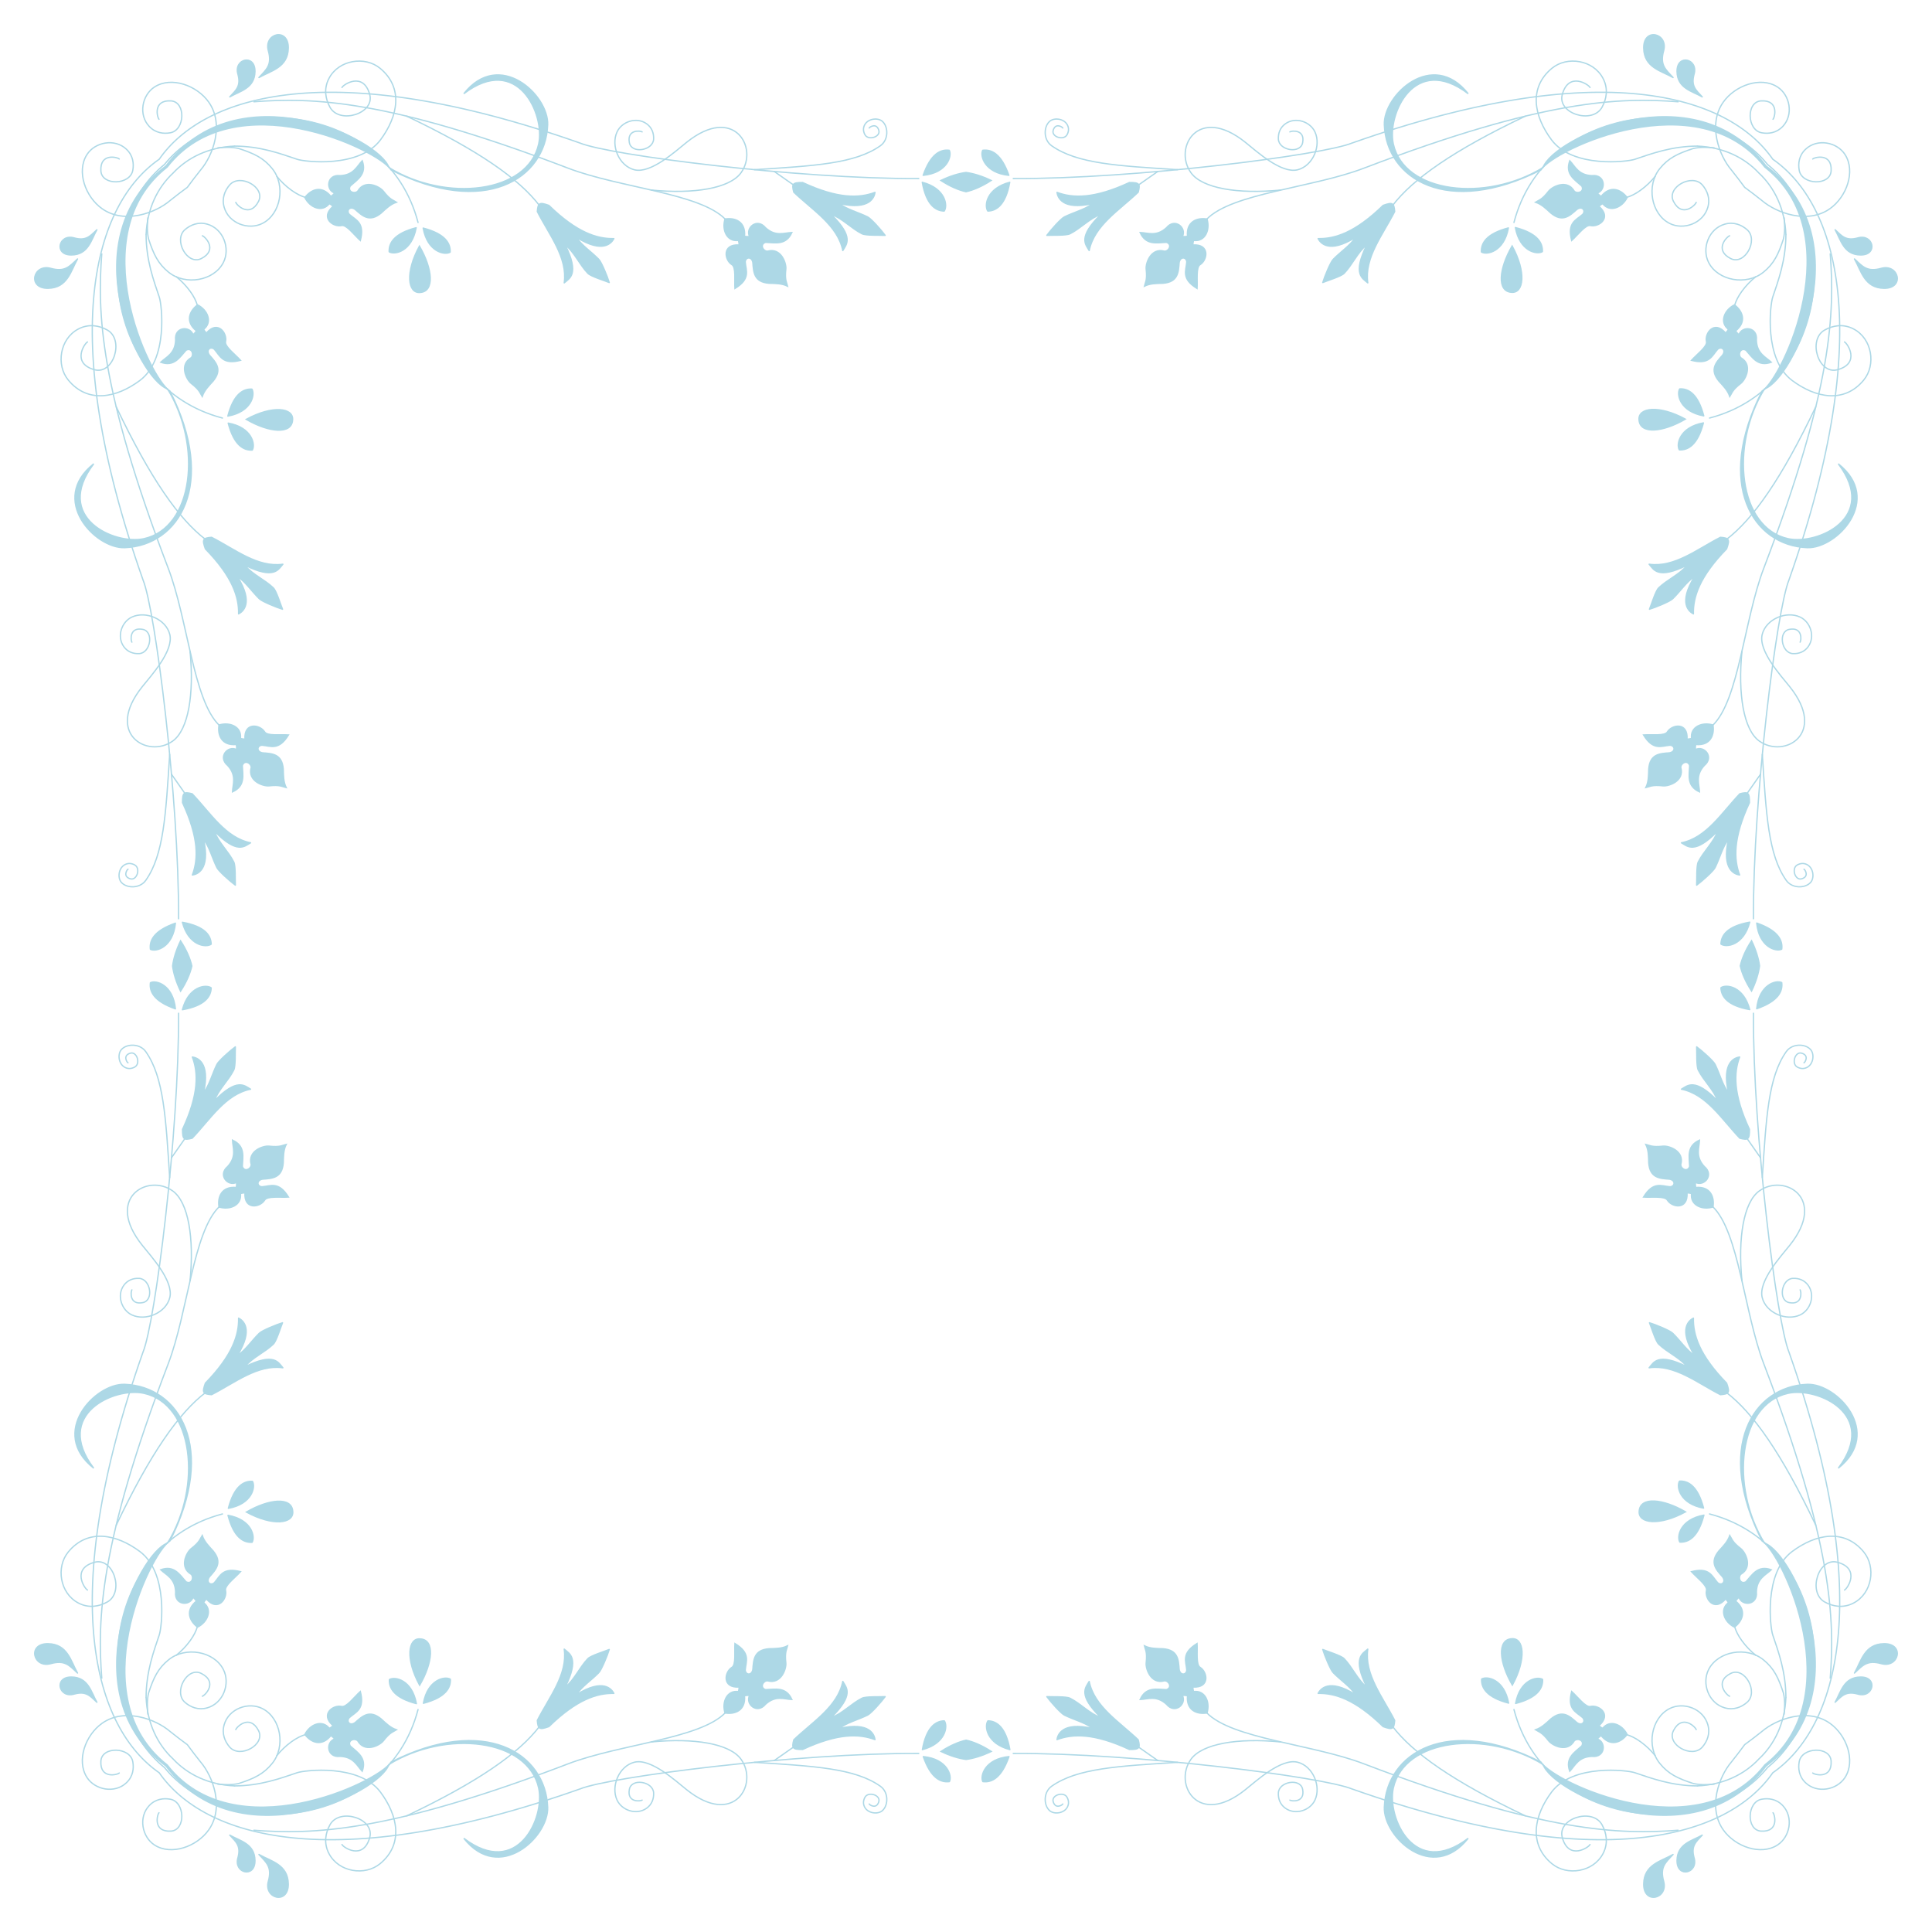 <?xml version="1.0" encoding="utf-8"?>

<!DOCTYPE svg PUBLIC "-//W3C//DTD SVG 1.1//EN" "http://www.w3.org/Graphics/SVG/1.1/DTD/svg11.dtd">
<svg version="1.1" id="Layer_1" xmlns="http://www.w3.org/2000/svg" xmlns:xlink="http://www.w3.org/1999/xlink" x="0px" y="0px"
	 viewBox="0 0 1659.583 1659.583" enable-background="new 0 0 1659.583 1659.583" xml:space="preserve">
<g fill="lightblue">
	<path id="path3272" stroke="lightblue" stroke-width="1.113" stroke-linecap="round" stroke-linejoin="round" d="M1462.227,83.222
		c-8.828-4.984-21.473-7.353-21.664-21.8c-0.205-15.534,18.336-11.001,14.715,2.044C1452.37,73.942,1456.655,77.245,1462.227,83.222
		L1462.227,83.222z"/>
	<path id="path3272_6_" stroke="lightblue" stroke-width="1.113" stroke-linecap="round" stroke-linejoin="round" d="M83.222,197.356
		c-4.984,8.828-7.353,21.473-21.8,21.664c-15.534,0.205-11.001-18.336,2.044-14.715C73.942,207.213,77.245,202.928,83.222,197.356
		L83.222,197.356z"/>
	<path id="path3272_4_" stroke="lightblue" stroke-width="1.113" stroke-linecap="round" stroke-linejoin="round" d="
		M197.356,1576.361c8.828,4.984,21.473,7.353,21.664,21.8c0.205,15.534-18.336,11.001-14.715-2.044
		C207.213,1585.641,202.928,1582.338,197.356,1576.361L197.356,1576.361z"/>
	<path id="path3272_2_" stroke="lightblue" stroke-width="1.113" stroke-linecap="round" stroke-linejoin="round" d="
		M1576.361,1462.227c4.984-8.828,7.353-21.473,21.8-21.664c15.534-0.205,11.001,18.336-2.044,14.715
		C1585.641,1452.37,1582.338,1456.655,1576.361,1462.227L1576.361,1462.227z"/>
	<path id="path3272_1_" stroke="lightblue" stroke-width="1.113" stroke-linecap="round" stroke-linejoin="round" d="
		M1576.361,197.356c4.984,8.828,7.353,21.473,21.8,21.664c15.534,0.205,11.001-18.336-2.044-14.715
		C1585.641,207.213,1582.338,202.928,1576.361,197.356L1576.361,197.356z"/>
	<path id="path3272_7_" stroke="lightblue" stroke-width="1.113" stroke-linecap="round" stroke-linejoin="round" d="M197.356,83.222
		c8.828-4.984,21.473-7.353,21.664-21.8c0.205-15.534-18.336-11.001-14.715,2.044C207.213,73.942,202.928,77.245,197.356,83.222
		L197.356,83.222z"/>
	<path id="path3272_5_" stroke="lightblue" stroke-width="1.113" stroke-linecap="round" stroke-linejoin="round" d="M83.222,1462.227
		c-4.984-8.828-7.353-21.473-21.8-21.664c-15.534-0.205-11.001,18.336,2.044,14.715C73.942,1452.37,77.245,1456.655,83.222,1462.227
		L83.222,1462.227z"/>
	<path id="path3272_3_" stroke="lightblue" stroke-width="1.113" stroke-linecap="round" stroke-linejoin="round" d="
		M1462.227,1576.361c-8.828,4.984-21.473,7.353-21.664,21.8c-0.205,15.534,18.336,11.001,14.715-2.044
		C1452.37,1585.641,1456.655,1582.338,1462.227,1576.361L1462.227,1576.361z"/>
	<path id="path4042" stroke="lightblue" stroke-width="1.113" stroke-linecap="round" stroke-linejoin="round" d="M1437.154,66.595
		c-10.274-5.798-24.992-8.554-25.214-25.361c-0.239-18.072,21.341-12.798,17.127,2.378
		C1425.681,55.798,1430.669,59.641,1437.154,66.595L1437.154,66.595z"/>
	<path id="path4042_6_" stroke="lightblue" stroke-width="1.113" stroke-linecap="round" stroke-linejoin="round" d="M66.595,222.429
		c-5.798,10.274-8.554,24.992-25.361,25.214c-18.072,0.239-12.798-21.341,2.378-17.127
		C55.798,233.902,59.641,228.914,66.595,222.429L66.595,222.429z"/>
	<path id="path4042_4_" stroke="lightblue" stroke-width="1.113" stroke-linecap="round" stroke-linejoin="round" d="
		M222.429,1592.988c10.274,5.798,24.992,8.554,25.214,25.361c0.239,18.072-21.341,12.798-17.127-2.378
		C233.902,1603.785,228.914,1599.942,222.429,1592.988L222.429,1592.988z"/>
	<path id="path4042_2_" stroke="lightblue" stroke-width="1.113" stroke-linecap="round" stroke-linejoin="round" d="
		M1592.988,1437.154c5.798-10.274,8.554-24.992,25.361-25.214c18.072-0.239,12.798,21.341-2.378,17.127
		C1603.785,1425.681,1599.942,1430.669,1592.988,1437.154L1592.988,1437.154z"/>
	<path id="path4042_1_" stroke="lightblue" stroke-width="1.113" stroke-linecap="round" stroke-linejoin="round" d="
		M1592.988,222.429c5.798,10.274,8.554,24.992,25.361,25.214c18.072,0.239,12.798-21.341-2.378-17.127
		C1603.785,233.902,1599.942,228.914,1592.988,222.429L1592.988,222.429z"/>
	<path id="path4042_7_" stroke="lightblue" stroke-width="1.113" stroke-linecap="round" stroke-linejoin="round" d="M222.429,66.595
		c10.274-5.798,24.992-8.554,25.214-25.361c0.239-18.072-21.341-12.798-17.127,2.378C233.902,55.798,228.914,59.641,222.429,66.595
		L222.429,66.595z"/>
	<path id="path4042_5_" stroke="lightblue" stroke-width="1.113" stroke-linecap="round" stroke-linejoin="round" d="M66.595,1437.154
		c-5.798-10.274-8.554-24.992-25.361-25.214c-18.072-0.239-12.798,21.341,2.378,17.127
		C55.798,1425.681,59.641,1430.669,66.595,1437.154L66.595,1437.154z"/>
	<path id="path4042_3_" stroke="lightblue" stroke-width="1.113" stroke-linecap="round" stroke-linejoin="round" d="
		M1437.154,1592.988c-10.274,5.798-24.992,8.554-25.214,25.361c-0.239,18.072,21.341,12.798,17.127-2.378
		C1425.681,1603.785,1430.669,1599.942,1437.154,1592.988L1437.154,1592.988z"/>
	<path id="path4046" fill="none" stroke="lightblue" stroke-width="1.113" stroke-linecap="round" stroke-linejoin="round" d="
		M1557.149,136.588c1.447-1.544,16.656-5.504,15.782,10.175c-0.724,12.987-25.106,12.299-27.411-0.473
		c-1.047-5.801-0.243-12.693,5.475-18.101c10.01-9.468,26.965-6.214,33.902,4.587c9.229,14.368,1.385,36.385-13.118,46.579
		c-19.112,13.434-45.845,3.55-58.166-7c-5.33-4.26-10.304-8.056-14.95-11.436c-3.38-4.645-7.176-9.619-11.436-14.95
		c-10.549-12.321-20.433-39.053-7-58.166c10.194-14.503,32.211-22.347,46.579-13.118c10.801,6.937,14.055,23.892,4.587,33.902
		c-5.409,5.718-12.3,6.522-18.101,5.475c-12.771-2.305-13.46-26.687-0.473-27.411c15.679-0.874,11.719,14.335,10.175,15.782"/>
	<path fill="none" stroke="lightblue" stroke-width="1.113" stroke-linecap="round" stroke-linejoin="round" d="M1522.995,1557.149
		c1.544,1.447,5.505,16.656-10.175,15.782c-12.987-0.724-12.299-25.106,0.473-27.411c5.801-1.047,12.693-0.243,18.101,5.475
		c9.468,10.01,6.214,26.965-4.587,33.902c-14.368,9.229-36.385,1.385-46.579-13.118c-13.434-19.112-3.55-45.845,7-58.166
		c4.26-5.33,8.056-10.304,11.436-14.95c4.645-3.38,9.619-7.176,14.95-11.436c12.321-10.549,39.053-20.433,58.166-7
		c14.503,10.194,22.347,32.211,13.118,46.579c-6.937,10.801-23.892,14.055-33.902,4.587c-5.718-5.409-6.522-12.3-5.475-18.101
		c2.305-12.771,26.687-13.46,27.411-0.473c0.874,15.679-14.335,11.719-15.782,10.175"/>
	<path fill="none" stroke="lightblue" stroke-width="1.113" stroke-linecap="round" stroke-linejoin="round" d="M102.434,1522.995
		c-1.447,1.544-16.657,5.505-15.782-10.175c0.724-12.987,25.106-12.299,27.411,0.473c1.046,5.801,0.243,12.693-5.475,18.101
		c-10.01,9.468-26.965,6.214-33.902-4.587c-9.229-14.368-1.385-36.385,13.118-46.579c19.112-13.434,45.845-3.55,58.166,7
		c5.33,4.26,10.304,8.056,14.95,11.436c3.38,4.645,7.176,9.619,11.436,14.95c10.549,12.321,20.433,39.053,7,58.166
		c-10.194,14.503-32.212,22.347-46.579,13.118c-10.801-6.937-14.055-23.892-4.587-33.902c5.409-5.718,12.3-6.522,18.101-5.475
		c12.771,2.305,13.46,26.687,0.473,27.411c-15.679,0.874-11.719-14.335-10.175-15.782"/>
	<path fill="none" stroke="lightblue" stroke-width="1.113" stroke-linecap="round" stroke-linejoin="round" d="M136.588,102.434
		c-1.544-1.447-5.504-16.657,10.175-15.782c12.987,0.724,12.299,25.106-0.473,27.411c-5.801,1.046-12.693,0.243-18.101-5.475
		c-9.468-10.01-6.214-26.965,4.587-33.902c14.368-9.229,36.385-1.385,46.579,13.118c13.434,19.112,3.55,45.845-7,58.166
		c-4.26,5.33-8.056,10.304-11.436,14.95c-4.645,3.38-9.619,7.176-14.95,11.436c-12.321,10.549-39.053,20.433-58.166,7
		c-14.503-10.194-22.347-32.212-13.118-46.579c6.937-10.801,23.892-14.055,33.902-4.587c5.718,5.409,6.522,12.3,5.475,18.101
		c-2.305,12.771-26.687,13.46-27.411,0.473c-0.874-15.679,14.335-11.719,15.782-10.175"/>
	<path id="path4051" fill="none" stroke="lightblue" stroke-width="1.113" stroke-linecap="round" stroke-linejoin="round" d="
		M1458.156,125.489c-22.183,0.062-39.554,6.526-53.908,11.369c-6.205,2.114-53.14,7.85-71.47-16.687
		c-15.193-20.347-19.86-44.859,0.315-61.504c12.966-10.698,35.492-7.354,43.889,8.648c4.797,9.14,2.887,18.044-0.853,24.809
		c-8.232,14.894-38.697,5.431-34.12-11.013c5.526-19.853,22.68-8.496,23.82-5.964"/>
	<path id="path4051_6_" fill="none" stroke="lightblue" stroke-width="1.113" stroke-linecap="round" stroke-linejoin="round" d="
		M125.489,201.427c0.062,22.183,6.526,39.554,11.369,53.908c2.114,6.205,7.85,53.14-16.687,71.47
		c-20.347,15.193-44.859,19.86-61.504-0.315c-10.698-12.966-7.354-35.492,8.648-43.889c9.14-4.797,18.044-2.887,24.809,0.853
		c14.894,8.232,5.431,38.697-11.013,34.12c-19.853-5.526-8.496-22.68-5.964-23.82"/>
	<path id="path4051_4_" fill="none" stroke="lightblue" stroke-width="1.113" stroke-linecap="round" stroke-linejoin="round" d="
		M201.427,1534.094c22.183-0.062,39.554-6.526,53.908-11.369c6.205-2.114,53.14-7.85,71.47,16.687
		c15.193,20.347,19.86,44.859-0.315,61.504c-12.966,10.698-35.492,7.354-43.889-8.648c-4.797-9.14-2.887-18.044,0.853-24.809
		c8.232-14.894,38.697-5.431,34.12,11.013c-5.526,19.853-22.68,8.496-23.82,5.964"/>
	<path id="path4051_2_" fill="none" stroke="lightblue" stroke-width="1.113" stroke-linecap="round" stroke-linejoin="round" d="
		M1534.094,1458.156c-0.062-22.183-6.526-39.554-11.369-53.908c-2.114-6.205-7.85-53.14,16.687-71.47
		c20.347-15.193,44.859-19.86,61.504,0.315c10.698,12.966,7.354,35.492-8.648,43.889c-9.14,4.797-18.044,2.887-24.809-0.853
		c-14.894-8.232-5.431-38.697,11.013-34.12c19.853,5.526,8.496,22.68,5.964,23.82"/>
	<path id="path4051_1_" fill="none" stroke="lightblue" stroke-width="1.113" stroke-linecap="round" stroke-linejoin="round" d="
		M1534.094,201.427c-0.062,22.183-6.526,39.554-11.369,53.908c-2.114,6.205-7.85,53.14,16.687,71.47
		c20.347,15.193,44.859,19.86,61.504-0.315c10.698-12.966,7.354-35.492-8.648-43.889c-9.14-4.797-18.044-2.887-24.809,0.853
		c-14.894,8.232-5.431,38.697,11.013,34.12c19.853-5.526,8.496-22.68,5.964-23.82"/>
	<path id="path4051_7_" fill="none" stroke="lightblue" stroke-width="1.113" stroke-linecap="round" stroke-linejoin="round" d="
		M201.427,125.489c22.183,0.062,39.554,6.526,53.908,11.369c6.205,2.114,53.14,7.85,71.47-16.687
		c15.193-20.347,19.86-44.859-0.315-61.504c-12.966-10.698-35.492-7.354-43.889,8.648c-4.797,9.14-2.887,18.044,0.853,24.809
		c8.232,14.894,38.697,5.431,34.12-11.013c-5.526-19.853-22.68-8.496-23.82-5.964"/>
	<path id="path4051_5_" fill="none" stroke="lightblue" stroke-width="1.113" stroke-linecap="round" stroke-linejoin="round" d="
		M125.489,1458.156c0.062-22.183,6.526-39.554,11.369-53.908c2.114-6.205,7.85-53.14-16.687-71.47
		c-20.347-15.193-44.859-19.86-61.504,0.315c-10.698,12.966-7.354,35.492,8.648,43.889c9.14,4.797,18.044,2.887,24.809-0.853
		c14.894-8.232,5.431-38.697-11.013-34.12c-19.853,5.526-8.496,22.68-5.964,23.82"/>
	<path id="path4051_3_" fill="none" stroke="lightblue" stroke-width="1.113" stroke-linecap="round" stroke-linejoin="round" d="
		M1458.156,1534.094c-22.183-0.062-39.554-6.526-53.908-11.369c-6.205-2.114-53.14-7.85-71.47,16.687
		c-15.193,20.347-19.86,44.859,0.315,61.504c12.966,10.698,35.492,7.354,43.889-8.648c4.797-9.14,2.887-18.044-0.853-24.809
		c-8.232-14.894-38.697-5.431-34.12,11.013c5.526,19.853,22.68,8.496,23.82,5.964"/>
	<path id="path4053" fill="none" stroke="lightblue" stroke-width="1.113" stroke-linecap="round" stroke-linejoin="round" d="
		M1472.467,126.988c-6.368-0.568-12.357-0.721-18.09,0.614c-13.358,4.348-21.324,8.179-28.676,17.29
		c-11.614,14.391-7.436,38.914,8.432,46.995c11.929,6.075,28.871,0.064,32.866-13.751c2.282-7.891-0.632-14.527-4.632-19.203
		c-8.806-10.296-31.065,1.946-24.864,14.034c7.486,14.593,19.056,3,19.541,0.845"/>
	<path id="path4053_6_" fill="none" stroke="lightblue" stroke-width="1.113" stroke-linecap="round" stroke-linejoin="round" d="
		M126.988,187.116c-0.568,6.368-0.721,12.357,0.614,18.09c4.348,13.358,8.179,21.324,17.29,28.676
		c14.391,11.614,38.914,7.436,46.995-8.432c6.075-11.929,0.064-28.871-13.751-32.866c-7.891-2.282-14.527,0.632-19.203,4.632
		c-10.296,8.806,1.946,31.065,14.034,24.864c14.593-7.486,3-19.056,0.845-19.541"/>
	<path id="path4053_4_" fill="none" stroke="lightblue" stroke-width="1.113" stroke-linecap="round" stroke-linejoin="round" d="
		M187.116,1532.595c6.368,0.568,12.357,0.721,18.09-0.614c13.358-4.348,21.324-8.179,28.676-17.29
		c11.614-14.391,7.436-38.914-8.432-46.995c-11.929-6.075-28.871-0.064-32.866,13.75c-2.282,7.891,0.632,14.527,4.632,19.203
		c8.806,10.296,31.065-1.946,24.864-14.034c-7.486-14.594-19.056-3-19.541-0.845"/>
	<path id="path4053_2_" fill="none" stroke="lightblue" stroke-width="1.113" stroke-linecap="round" stroke-linejoin="round" d="
		M1532.595,1472.467c0.568-6.368,0.721-12.357-0.614-18.09c-4.348-13.358-8.179-21.324-17.29-28.676
		c-14.391-11.614-38.914-7.436-46.995,8.432c-6.075,11.929-0.064,28.871,13.75,32.866c7.891,2.282,14.527-0.632,19.203-4.632
		c10.296-8.806-1.946-31.065-14.034-24.864c-14.594,7.486-3,19.056-0.845,19.541"/>
	<path id="path4053_1_" fill="none" stroke="lightblue" stroke-width="1.113" stroke-linecap="round" stroke-linejoin="round" d="
		M1532.595,187.116c0.568,6.368,0.721,12.357-0.614,18.09c-4.348,13.358-8.179,21.324-17.29,28.676
		c-14.391,11.614-38.914,7.436-46.995-8.432c-6.075-11.929-0.064-28.871,13.75-32.866c7.891-2.282,14.527,0.632,19.203,4.632
		c10.296,8.806-1.946,31.065-14.034,24.864c-14.594-7.486-3-19.056-0.845-19.541"/>
	<path id="path4053_7_" fill="none" stroke="lightblue" stroke-width="1.113" stroke-linecap="round" stroke-linejoin="round" d="
		M187.116,126.988c6.368-0.568,12.357-0.721,18.09,0.614c13.358,4.348,21.324,8.179,28.676,17.29
		c11.614,14.391,7.436,38.914-8.432,46.995c-11.929,6.075-28.871,0.064-32.866-13.751c-2.282-7.891,0.632-14.527,4.632-19.203
		c8.806-10.296,31.065,1.946,24.864,14.034c-7.486,14.593-19.056,3-19.541,0.845"/>
	<path id="path4053_5_" fill="none" stroke="lightblue" stroke-width="1.113" stroke-linecap="round" stroke-linejoin="round" d="
		M126.988,1472.467c-0.568-6.368-0.721-12.357,0.614-18.09c4.348-13.358,8.179-21.324,17.29-28.676
		c14.391-11.614,38.914-7.436,46.995,8.432c6.075,11.929,0.064,28.871-13.751,32.866c-7.891,2.282-14.527-0.632-19.203-4.632
		c-10.296-8.806,1.946-31.065,14.034-24.864c14.593,7.486,3,19.056,0.845,19.541"/>
	<path id="path4053_3_" fill="none" stroke="lightblue" stroke-width="1.113" stroke-linecap="round" stroke-linejoin="round" d="
		M1472.467,1532.595c-6.368,0.568-12.357,0.721-18.09-0.614c-13.358-4.348-21.324-8.179-28.676-17.29
		c-11.614-14.391-7.436-38.914,8.432-46.995c11.929-6.075,28.871-0.064,32.866,13.75c2.282,7.891-0.632,14.527-4.632,19.203
		c-8.806,10.296-31.065-1.946-24.864-14.034c7.486-14.594,19.056-3,19.541-0.845"/>
	<path id="path4059" fill="none" stroke="lightblue" stroke-width="1.113" stroke-linecap="round" stroke-linejoin="round" d="
		M1099.897,163.282c-36.345,3.542-67.267-1.405-76.931-14.992c-15.198-21.369,6.191-58.595,46.759-26.072
		c9.699,7.776,30.872,27.176,44.93,23.626c13.198-3.332,20.396-20.704,14.872-32.547c-4.153-8.903-16.725-13.135-25.342-7.007
		c-4.922,3.5-6.256,8.636-6.067,13.138c0.416,9.912,18.915,12.975,20.827,3.214c2.309-11.784-9.69-10.369-10.954-9.351"/>
	<path id="path4059_6_" fill="none" stroke="lightblue" stroke-width="1.113" stroke-linecap="round" stroke-linejoin="round" d="
		M163.282,559.686c3.542,36.345-1.405,67.267-14.992,76.931c-21.369,15.198-58.595-6.191-26.072-46.76
		c7.776-9.699,27.176-30.872,23.626-44.93c-3.332-13.198-20.704-20.396-32.547-14.872c-8.903,4.153-13.135,16.725-7.007,25.342
		c3.5,4.922,8.636,6.256,13.138,6.067c9.912-0.416,12.975-18.915,3.214-20.827c-11.784-2.309-10.369,9.69-9.351,10.954"/>
	<path id="path4059_4_" fill="none" stroke="lightblue" stroke-width="1.113" stroke-linecap="round" stroke-linejoin="round" d="
		M559.686,1496.301c36.345-3.542,67.267,1.405,76.931,14.992c15.198,21.369-6.191,58.595-46.76,26.072
		c-9.699-7.776-30.872-27.176-44.93-23.626c-13.198,3.332-20.396,20.704-14.872,32.547c4.153,8.903,16.725,13.135,25.342,7.007
		c4.922-3.5,6.256-8.636,6.067-13.138c-0.416-9.912-18.915-12.975-20.827-3.214c-2.309,11.784,9.69,10.369,10.954,9.351"/>
	<path id="path4059_2_" fill="none" stroke="lightblue" stroke-width="1.113" stroke-linecap="round" stroke-linejoin="round" d="
		M1496.301,1099.897c-3.542-36.345,1.405-67.267,14.992-76.931c21.369-15.198,58.595,6.191,26.072,46.759
		c-7.776,9.699-27.176,30.872-23.626,44.93c3.332,13.198,20.704,20.396,32.547,14.872c8.903-4.153,13.135-16.725,7.007-25.342
		c-3.5-4.922-8.636-6.256-13.138-6.067c-9.912,0.416-12.975,18.915-3.214,20.827c11.784,2.309,10.369-9.69,9.351-10.954"/>
	<path id="path4059_1_" fill="none" stroke="lightblue" stroke-width="1.113" stroke-linecap="round" stroke-linejoin="round" d="
		M1496.301,559.686c-3.542,36.345,1.405,67.267,14.992,76.931c21.369,15.198,58.595-6.191,26.072-46.76
		c-7.776-9.699-27.176-30.872-23.626-44.93c3.332-13.198,20.704-20.396,32.547-14.872c8.903,4.153,13.135,16.725,7.007,25.342
		c-3.5,4.922-8.636,6.256-13.138,6.067c-9.912-0.416-12.975-18.915-3.214-20.827c11.784-2.309,10.369,9.69,9.351,10.954"/>
	<path id="path4059_7_" fill="none" stroke="lightblue" stroke-width="1.113" stroke-linecap="round" stroke-linejoin="round" d="
		M559.686,163.282c36.345,3.542,67.267-1.405,76.931-14.992c15.198-21.369-6.191-58.595-46.76-26.072
		c-9.699,7.776-30.872,27.176-44.93,23.626c-13.198-3.332-20.396-20.704-14.872-32.547c4.153-8.903,16.725-13.135,25.342-7.007
		c4.922,3.5,6.256,8.636,6.067,13.138c-0.416,9.912-18.915,12.975-20.827,3.214c-2.309-11.784,9.69-10.369,10.954-9.351"/>
	<path id="path4059_5_" fill="none" stroke="lightblue" stroke-width="1.113" stroke-linecap="round" stroke-linejoin="round" d="
		M163.282,1099.897c3.542-36.345-1.405-67.267-14.992-76.931c-21.369-15.198-58.595,6.191-26.072,46.759
		c7.776,9.699,27.176,30.872,23.626,44.93c-3.332,13.198-20.704,20.396-32.547,14.872c-8.903-4.153-13.135-16.725-7.007-25.342
		c3.5-4.922,8.636-6.256,13.138-6.067c9.912,0.416,12.975,18.915,3.214,20.827c-11.784,2.309-10.369-9.69-9.351-10.954"/>
	<path id="path4059_3_" fill="none" stroke="lightblue" stroke-width="1.113" stroke-linecap="round" stroke-linejoin="round" d="
		M1099.897,1496.301c-36.345-3.542-67.267,1.405-76.931,14.992c-15.198,21.369,6.191,58.595,46.759,26.072
		c9.699-7.776,30.872-27.176,44.93-23.626c13.198,3.332,20.396,20.704,14.872,32.547c-4.153,8.903-16.725,13.135-25.342,7.007
		c-4.922-3.5-6.256-8.636-6.067-13.138c0.416-9.912,18.915-12.975,20.827-3.214c2.309,11.784-9.69,10.369-10.954,9.351"/>
	<path id="path4061" fill="none" stroke="lightblue" stroke-width="1.113" stroke-linecap="round" stroke-linejoin="round" d="
		M1011.488,145.763c-51.139-3.332-86.117-5.023-108.106-20.534c-7.163-5.053-7.022-16.243-1.817-20.927
		c3.859-3.473,12.366-2.525,15.291,2.97c1.671,3.139,1.006,6.196-0.297,8.519c-2.869,5.115-13.483,1.865-11.888-3.782
		c1.925-6.818,7.902-2.917,8.299-2.048"/>
	<path id="path4061_6_" fill="none" stroke="lightblue" stroke-width="1.113" stroke-linecap="round" stroke-linejoin="round" d="
		M145.763,648.095c-3.332,51.139-5.023,86.117-20.534,108.106c-5.053,7.163-16.243,7.022-20.927,1.817
		c-3.473-3.859-2.525-12.365,2.97-15.291c3.139-1.671,6.196-1.006,8.519,0.297c5.115,2.869,1.865,13.483-3.782,11.888
		c-6.818-1.925-2.917-7.902-2.048-8.299"/>
	<path id="path4061_4_" fill="none" stroke="lightblue" stroke-width="1.113" stroke-linecap="round" stroke-linejoin="round" d="
		M648.095,1513.82c51.139,3.332,86.117,5.023,108.106,20.534c7.163,5.053,7.022,16.243,1.817,20.927
		c-3.859,3.473-12.365,2.525-15.291-2.97c-1.671-3.139-1.006-6.196,0.297-8.519c2.869-5.115,13.483-1.865,11.888,3.782
		c-1.925,6.818-7.902,2.917-8.299,2.048"/>
	<path id="path4061_2_" fill="none" stroke="lightblue" stroke-width="1.113" stroke-linecap="round" stroke-linejoin="round" d="
		M1513.82,1011.488c3.332-51.139,5.023-86.117,20.534-108.106c5.053-7.163,16.243-7.022,20.927-1.817
		c3.473,3.859,2.525,12.366-2.97,15.291c-3.139,1.671-6.196,1.006-8.519-0.297c-5.115-2.869-1.865-13.483,3.782-11.888
		c6.818,1.925,2.917,7.902,2.048,8.299"/>
	<path id="path4061_1_" fill="none" stroke="lightblue" stroke-width="1.113" stroke-linecap="round" stroke-linejoin="round" d="
		M1513.82,648.095c3.332,51.139,5.023,86.117,20.534,108.106c5.053,7.163,16.243,7.022,20.927,1.817
		c3.473-3.859,2.525-12.365-2.97-15.291c-3.139-1.671-6.196-1.006-8.519,0.297c-5.115,2.869-1.865,13.483,3.782,11.888
		c6.818-1.925,2.917-7.902,2.048-8.299"/>
	<path id="path4061_7_" fill="none" stroke="lightblue" stroke-width="1.113" stroke-linecap="round" stroke-linejoin="round" d="
		M648.095,145.763c51.139-3.332,86.117-5.023,108.106-20.534c7.163-5.053,7.022-16.243,1.817-20.927
		c-3.859-3.473-12.365-2.525-15.291,2.97c-1.671,3.139-1.006,6.196,0.297,8.519c2.869,5.115,13.483,1.865,11.888-3.782
		c-1.925-6.818-7.902-2.917-8.299-2.048"/>
	<path id="path4061_5_" fill="none" stroke="lightblue" stroke-width="1.113" stroke-linecap="round" stroke-linejoin="round" d="
		M145.763,1011.488c-3.332-51.139-5.023-86.117-20.534-108.106c-5.053-7.163-16.243-7.022-20.927-1.817
		c-3.473,3.859-2.525,12.366,2.97,15.291c3.139,1.671,6.196,1.006,8.519-0.297c5.115-2.869,1.865-13.483-3.782-11.888
		c-6.818,1.925-2.917,7.902-2.048,8.299"/>
	<path id="path4061_3_" fill="none" stroke="lightblue" stroke-width="1.113" stroke-linecap="round" stroke-linejoin="round" d="
		M1011.488,1513.82c-51.139,3.332-86.117,5.023-108.106,20.534c-7.163,5.053-7.022,16.243-1.817,20.927
		c3.859,3.473,12.366,2.525,15.291-2.97c1.671-3.139,1.006-6.196-0.297-8.519c-2.869-5.115-13.483-1.865-11.888,3.782
		c1.925,6.818,7.902,2.917,8.299,2.048"/>
	<path id="path4093" fill="none" stroke="lightblue" stroke-width="1.113" stroke-linecap="round" d="M1506.193,789.215
		c-0.44-104.406,20.063-265.513,30.519-291.026c75.437-213.818,41.213-323.108-13.899-361.419
		c-38.311-55.112-147.602-89.336-361.419-13.899c-25.513,10.456-186.62,30.959-291.026,30.519"/>
	<path fill="none" stroke="lightblue" stroke-width="1.113" stroke-linecap="round" d="M870.367,1506.193
		c104.406-0.44,265.513,20.063,291.026,30.519c213.818,75.437,323.108,41.213,361.419-13.899
		c55.112-38.311,89.336-147.602,13.899-361.419c-10.456-25.513-30.959-186.62-30.519-291.026"/>
	<path fill="none" stroke="lightblue" stroke-width="1.113" stroke-linecap="round" d="M153.39,870.367
		c0.44,104.406-20.063,265.513-30.519,291.026c-75.437,213.818-41.213,323.108,13.899,361.419
		c38.311,55.112,147.602,89.336,361.419,13.899c25.513-10.456,186.62-30.959,291.026-30.519"/>
	<path fill="none" stroke="lightblue" stroke-width="1.113" stroke-linecap="round" d="M789.215,153.39
		c-104.406,0.44-265.513-20.063-291.026-30.519C284.372,47.434,175.081,81.658,136.77,136.77
		c-55.112,38.311-89.336,147.602-13.899,361.419c10.456,25.513,30.959,186.62,30.519,291.026"/>
	<path id="path4095" fill="none" stroke="lightblue" stroke-width="1.113" stroke-linecap="round" d="M1421.868,151.411
		c-7.08,8.848-17.426,16.485-24.858,18.112"/>
	<path id="path4095_6_" fill="none" stroke="lightblue" stroke-width="1.113" stroke-linecap="round" d="M151.411,237.715
		c8.848,7.08,16.485,17.426,18.112,24.858"/>
	<path id="path4095_4_" fill="none" stroke="lightblue" stroke-width="1.113" stroke-linecap="round" d="M237.715,1508.172
		c7.08-8.848,17.426-16.485,24.858-18.112"/>
	<path id="path4095_2_" fill="none" stroke="lightblue" stroke-width="1.113" stroke-linecap="round" d="M1508.172,1421.868
		c-8.848-7.08-16.485-17.426-18.112-24.858"/>
	<path id="path4095_1_" fill="none" stroke="lightblue" stroke-width="1.113" stroke-linecap="round" d="M1508.172,237.715
		c-8.848,7.08-16.485,17.426-18.112,24.858"/>
	<path id="path4095_7_" fill="none" stroke="lightblue" stroke-width="1.113" stroke-linecap="round" d="M237.715,151.411
		c7.08,8.848,17.426,16.485,24.858,18.112"/>
	<path id="path4095_5_" fill="none" stroke="lightblue" stroke-width="1.113" stroke-linecap="round" d="M151.411,1421.868
		c8.848-7.08,16.485-17.426,18.112-24.858"/>
	<path id="path4095_3_" fill="none" stroke="lightblue" stroke-width="1.113" stroke-linecap="round" d="M1421.868,1508.172
		c-7.08-8.848-17.426-16.485-24.858-18.112"/>
	<path id="path4097" fill="none" stroke="lightblue" stroke-width="1.113" d="M1457.947,125.493
		c22.395,0.916,40.506,9.826,52.973,23.171c13.345,12.466,22.255,30.578,23.171,52.973"/>
	<path fill="none" stroke="lightblue" stroke-width="1.113" d="M1534.09,1457.947c-0.916,22.395-9.826,40.506-23.171,52.973
		c-12.466,13.345-30.578,22.255-52.973,23.171"/>
	<path fill="none" stroke="lightblue" stroke-width="1.113" d="M201.636,1534.09c-22.395-0.916-40.506-9.826-52.973-23.171
		c-13.345-12.466-22.255-30.578-23.171-52.973"/>
	<path fill="none" stroke="lightblue" stroke-width="1.113" d="M125.493,201.636c0.916-22.395,9.826-40.506,23.171-52.973
		c12.466-13.345,30.578-22.255,52.973-23.171"/>
	<path id="path4099" fill="none" stroke="lightblue" stroke-width="1.113" stroke-linecap="round" d="M1300.482,191.103
		c26.742-102.369,164.876-115.17,217.831-49.834c65.336,52.956,52.535,191.089-49.834,217.831"/>
	<path fill="none" stroke="lightblue" stroke-width="1.113" stroke-linecap="round" d="M1468.479,1300.482
		c102.369,26.742,115.17,164.876,49.834,217.831c-52.956,65.336-191.089,52.535-217.831-49.834"/>
	<path fill="none" stroke="lightblue" stroke-width="1.113" stroke-linecap="round" d="M359.1,1468.479
		c-26.742,102.369-164.876,115.17-217.831,49.834c-65.336-52.956-52.535-191.089,49.834-217.831"/>
	<path fill="none" stroke="lightblue" stroke-width="1.113" stroke-linecap="round" d="M191.103,359.1
		c-102.369-26.742-115.17-164.876-49.834-217.831c52.956-65.336,191.089-52.535,217.831,49.834"/>
	<path id="path4101" stroke="lightblue" stroke-width="1.113" d="M1517.008,142.574c-61.229-82.305-183.376-23.519-191.481,1.322
		c-49.194,30.133-119.287,22.169-128.663-20.22c-5.575-25.21,18.018-78.266,64.307-43.174c-30.51-38.71-72.974,1.067-72.04,26.652
		c1.702,46.626,54.31,79.546,134.47,38.861c10.913-17.465,134.746-76.351,192.413-2.446c73.904,57.667,15.018,181.5-2.446,192.413
		c-40.685,80.16-7.765,132.768,38.861,134.47c25.586,0.935,65.362-41.529,26.652-72.04c35.092,46.289-17.965,69.882-43.174,64.306
		c-42.389-9.376-50.353-79.469-20.22-128.663C1540.527,325.951,1599.313,203.804,1517.008,142.574z"/>
	<path stroke="lightblue" stroke-width="1.113" d="M1517.008,1517.008c82.305-61.229,23.519-183.376-1.322-191.481
		c-30.133-49.194-22.169-119.287,20.22-128.663c25.21-5.575,78.266,18.018,43.174,64.307c38.71-30.51-1.067-72.974-26.652-72.04
		c-46.626,1.702-79.546,54.31-38.861,134.47c17.465,10.913,76.351,134.746,2.446,192.413c-57.667,73.904-181.5,15.018-192.413-2.446
		c-80.16-40.685-132.768-7.765-134.47,38.861c-0.935,25.586,41.529,65.362,72.04,26.652c-46.289,35.092-69.882-17.965-64.307-43.174
		c9.376-42.389,79.469-50.353,128.663-20.22C1333.632,1540.527,1455.779,1599.313,1517.008,1517.008z"/>
	<path stroke="lightblue" stroke-width="1.113" d="M142.574,1517.008c61.229,82.305,183.376,23.519,191.481-1.322
		c49.194-30.133,119.287-22.169,128.663,20.22c5.575,25.21-18.018,78.266-64.306,43.174c30.51,38.71,72.974-1.067,72.04-26.652
		c-1.702-46.626-54.31-79.546-134.47-38.861c-10.913,17.465-134.746,76.351-192.413,2.446
		c-73.904-57.667-15.018-181.5,2.446-192.413c40.685-80.16,7.765-132.768-38.861-134.47c-25.586-0.935-65.362,41.529-26.652,72.04
		c-35.092-46.289,17.965-69.882,43.174-64.307c42.389,9.376,50.353,79.469,20.22,128.663
		C119.055,1333.632,60.27,1455.779,142.574,1517.008z"/>
	<path stroke="lightblue" stroke-width="1.113" d="M142.574,142.574c-82.305,61.229-23.519,183.376,1.322,191.481
		c30.133,49.194,22.169,119.287-20.22,128.663c-25.21,5.575-78.266-18.018-43.174-64.306c-38.71,30.51,1.067,72.974,26.652,72.04
		c46.626-1.702,79.546-54.31,38.861-134.47c-17.465-10.913-76.351-134.746-2.446-192.413c57.667-73.904,181.5-15.018,192.413,2.446
		c80.16,40.685,132.768,7.765,134.47-38.861c0.935-25.586-41.529-65.362-72.04-26.652c46.289-35.092,69.882,17.965,64.306,43.174
		c-9.376,42.389-79.469,50.353-128.663,20.22C325.951,119.055,203.804,60.27,142.574,142.574z"/>
	<path id="path4103" fill="none" stroke="lightblue" stroke-width="1.113" d="M1441.907,87.438
		c-50.661-3.875-115.513-2.147-270.462,57.073c-44.186,16.887-113.468,21.424-134.956,43.894"/>
	<path id="path4103_6_" fill="none" stroke="lightblue" stroke-width="1.113" d="M87.438,217.676
		c-3.875,50.661-2.147,115.513,57.073,270.462c16.887,44.186,21.424,113.468,43.894,134.956"/>
	<path id="path4103_4_" fill="none" stroke="lightblue" stroke-width="1.113" d="M217.676,1572.144
		c50.661,3.875,115.513,2.147,270.462-57.073c44.186-16.887,113.468-21.424,134.956-43.894"/>
	<path id="path4103_2_" fill="none" stroke="lightblue" stroke-width="1.113" d="M1572.144,1441.907
		c3.875-50.661,2.147-115.513-57.073-270.462c-16.887-44.186-21.424-113.468-43.894-134.956"/>
	<path id="path4103_1_" fill="none" stroke="lightblue" stroke-width="1.113" d="M1572.144,217.676
		c3.875,50.661,2.147,115.513-57.073,270.462c-16.887,44.186-21.424,113.468-43.894,134.956"/>
	<path id="path4103_7_" fill="none" stroke="lightblue" stroke-width="1.113" d="M217.676,87.438
		c50.661-3.875,115.513-2.147,270.462,57.073c44.186,16.887,113.468,21.424,134.956,43.894"/>
	<path id="path4103_5_" fill="none" stroke="lightblue" stroke-width="1.113" d="M87.438,1441.907
		c-3.875-50.661-2.147-115.513,57.073-270.462c16.887-44.186,21.424-113.468,43.894-134.956"/>
	<path id="path4103_3_" fill="none" stroke="lightblue" stroke-width="1.113" d="M1441.907,1572.144
		c-50.661,3.875-115.513,2.147-270.462-57.073c-44.186-16.887-113.468-21.424-134.956-43.894"/>
	<path id="path4105" fill="none" stroke="lightblue" stroke-width="1.113" stroke-linecap="round" d="M1310.25,99.777
		c-61.935,29.503-96.708,53.954-114.259,77.048"/>
	<path id="path4105_6_" fill="none" stroke="lightblue" stroke-width="1.113" stroke-linecap="round" d="M99.777,349.333
		c29.503,61.935,53.954,96.708,77.048,114.259"/>
	<path id="path4105_4_" fill="none" stroke="lightblue" stroke-width="1.113" stroke-linecap="round" d="M349.333,1559.806
		c61.935-29.503,96.708-53.954,114.259-77.048"/>
	<path id="path4105_2_" fill="none" stroke="lightblue" stroke-width="1.113" stroke-linecap="round" d="M1559.806,1310.25
		c-29.503-61.935-53.954-96.708-77.048-114.259"/>
	<path id="path4105_1_" fill="none" stroke="lightblue" stroke-width="1.113" stroke-linecap="round" d="M1559.806,349.333
		c-29.503,61.935-53.954,96.708-77.048,114.259"/>
	<path id="path4105_7_" fill="none" stroke="lightblue" stroke-width="1.113" stroke-linecap="round" d="M349.333,99.777
		c61.935,29.503,96.708,53.954,114.259,77.048"/>
	<path id="path4105_5_" fill="none" stroke="lightblue" stroke-width="1.113" stroke-linecap="round" d="M99.777,1310.25
		c29.503-61.935,53.954-96.708,77.048-114.259"/>
	<path id="path4105_3_" fill="none" stroke="lightblue" stroke-width="1.113" stroke-linecap="round" d="M1310.25,1559.806
		c-61.935-29.503-96.708-53.954-114.259-77.048"/>
	<g id="g4113" transform="matrix(.997 -.074 .074 .997 -13.873 -1.581)">
		<path id="path4107" stroke="lightblue" stroke-width="1.113" stroke-linecap="round" stroke-linejoin="round" d="M1319.336,316.33
			c0.931-7.34-2.854-15.962-21.602-22.366C1299.857,314.632,1314.399,318.826,1319.336,316.33z"/>
		<path id="path4107_6_" stroke="lightblue" stroke-width="1.113" stroke-linecap="round" stroke-linejoin="round" d="
			M204.852,352.029c-7.34-0.931-15.962,2.854-22.366,21.602C203.155,371.507,207.349,356.966,204.852,352.029z"/>
		<path id="path4107_4_" stroke="lightblue" stroke-width="1.113" stroke-linecap="round" stroke-linejoin="round" d="
			M240.551,1466.512c-0.931,7.34,2.854,15.962,21.602,22.366C260.03,1468.209,245.488,1464.015,240.551,1466.512z"/>
		<path id="path4107_2_" stroke="lightblue" stroke-width="1.113" stroke-linecap="round" stroke-linejoin="round" d="
			M1355.035,1430.813c7.34,0.931,15.962-2.854,22.366-21.602C1356.732,1411.334,1352.538,1425.876,1355.035,1430.813z"/>
		<path id="path4107_1_" stroke="lightblue" stroke-width="1.113" stroke-linecap="round" stroke-linejoin="round" d="
			M1428.231,442.648c7.397,0.161,15.367,5.175,18.939,24.662C1427.04,462.164,1425.034,447.163,1428.231,442.648z"/>
		<path id="path4107_7_" stroke="lightblue" stroke-width="1.113" stroke-linecap="round" stroke-linejoin="round" d="
			M331.171,243.133c0.161-7.397,5.175-15.367,24.662-18.939C350.687,244.324,335.686,246.33,331.171,243.133z"/>
		<path id="path4107_5_" stroke="lightblue" stroke-width="1.113" stroke-linecap="round" stroke-linejoin="round" d="
			M131.656,1340.193c-7.397-0.161-15.367-5.175-18.939-24.662C132.847,1320.677,134.853,1335.678,131.656,1340.193z"/>
		<path id="path4107_3_" stroke="lightblue" stroke-width="1.113" stroke-linecap="round" stroke-linejoin="round" d="
			M1228.716,1539.708c-0.161,7.397-5.175,15.367-24.662,18.939C1209.2,1538.518,1224.201,1536.511,1228.716,1539.708z"/>
		<path id="path4109" stroke="lightblue" stroke-width="1.113" d="M1293.775,309.491c10.622,23.429,7.033,41.526-3.571,39.692
			C1277.724,347.443,1280.992,328.126,1293.775,309.491L1293.775,309.491z"/>
		<path id="path4109_6_" stroke="lightblue" stroke-width="1.113" d="M198.014,377.59c23.429-10.622,41.526-7.033,39.692,3.571
			C235.965,393.64,216.648,390.372,198.014,377.59L198.014,377.59z"/>
		<path id="path4109_4_" stroke="lightblue" stroke-width="1.113" d="M266.112,1473.35c-10.622-23.429-7.033-41.526,3.571-39.692
			C282.163,1435.399,278.895,1454.716,266.112,1473.35L266.112,1473.35z"/>
		<path id="path4109_2_" stroke="lightblue" stroke-width="1.113" d="M1361.873,1405.252c-23.429,10.622-41.526,7.033-39.692-3.571
			C1323.922,1389.201,1343.239,1392.469,1361.873,1405.252L1361.873,1405.252z"/>
		<path id="path4109_1_" stroke="lightblue" stroke-width="1.113" d="M1431.229,468.938c-21.609-13.958-40.036-13.075-39.785-2.316
			C1391.327,479.222,1410.914,478.836,1431.229,468.938L1431.229,468.938z"/>
		<path id="path4109_7_" stroke="lightblue" stroke-width="1.113" d="M357.461,240.136c-13.958,21.609-13.075,40.036-2.316,39.785
			C367.745,280.037,367.358,260.45,357.461,240.136L357.461,240.136z"/>
		<path id="path4109_5_" stroke="lightblue" stroke-width="1.113" d="M128.658,1313.904c21.609,13.958,40.036,13.075,39.785,2.316
			C168.56,1303.62,148.973,1304.006,128.658,1313.904L128.658,1313.904z"/>
		<path id="path4109_3_" stroke="lightblue" stroke-width="1.113" d="M1202.426,1542.706c13.958-21.609,13.075-40.036,2.316-39.785
			C1192.142,1502.804,1192.529,1522.391,1202.426,1542.706L1202.426,1542.706z"/>
		<path id="path4111" stroke="lightblue" stroke-width="1.113" stroke-linecap="round" stroke-linejoin="round" d="M1267.048,312.762
			c0.159-7.397,5.172-15.367,24.658-18.942C1286.564,313.95,1271.563,315.958,1267.048,312.762z"/>
		<path id="path4111_6_" stroke="lightblue" stroke-width="1.113" stroke-linecap="round" stroke-linejoin="round" d="
			M201.284,404.316c-7.397-0.159-15.367-5.171-18.942-24.658C202.472,384.8,204.481,399.801,201.284,404.316z"/>
		<path id="path4111_4_" stroke="lightblue" stroke-width="1.113" stroke-linecap="round" stroke-linejoin="round" d="
			M292.839,1470.08c-0.159,7.397-5.171,15.367-24.658,18.942C273.323,1468.892,288.324,1466.883,292.839,1470.08z"/>
		<path id="path4111_2_" stroke="lightblue" stroke-width="1.113" stroke-linecap="round" stroke-linejoin="round" d="
			M1358.603,1378.525c7.397,0.159,15.367,5.172,18.942,24.658C1357.415,1398.041,1355.406,1383.041,1358.603,1378.525z"/>
		<path id="path4111_1_" stroke="lightblue" stroke-width="1.113" stroke-linecap="round" stroke-linejoin="round" d="
			M1424.056,494.891c7.339,0.932,15.961-2.851,22.368-21.598C1425.757,475.413,1421.56,489.954,1424.056,494.891z"/>
		<path id="path4111_7_" stroke="lightblue" stroke-width="1.113" stroke-linecap="round" stroke-linejoin="round" d="
			M383.414,247.308c0.932-7.339-2.851-15.961-21.598-22.368C363.936,245.607,378.477,249.804,383.414,247.308z"/>
		<path id="path4111_5_" stroke="lightblue" stroke-width="1.113" stroke-linecap="round" stroke-linejoin="round" d="
			M135.831,1287.95c-7.339-0.932-15.961,2.851-22.368,21.598C134.13,1307.428,138.327,1292.888,135.831,1287.95z"/>
		<path id="path4111_3_" stroke="lightblue" stroke-width="1.113" stroke-linecap="round" stroke-linejoin="round" d="
			M1176.473,1535.533c-0.932,7.339,2.851,15.961,21.598,22.368C1195.951,1537.234,1181.41,1533.037,1176.473,1535.533z"/>
	</g>
	<path id="path4126" fill="none" stroke="lightblue" stroke-width="1.113" d="M972.557,162.656l22.21-15.532"/>
	<path id="path4126_6_" fill="none" stroke="lightblue" stroke-width="1.113" d="M162.656,687.026l-15.532-22.21"/>
	<path id="path4126_4_" fill="none" stroke="lightblue" stroke-width="1.113" d="M687.026,1496.926l-22.21,15.532"/>
	<path id="path4126_2_" fill="none" stroke="lightblue" stroke-width="1.113" d="M1496.926,972.557l15.532,22.21"/>
	<path id="path4126_1_" fill="none" stroke="lightblue" stroke-width="1.113" d="M1496.926,687.026l15.532-22.21"/>
	<path id="path4126_7_" fill="none" stroke="lightblue" stroke-width="1.113" d="M687.026,162.656l-22.21-15.532"/>
	<path id="path4126_5_" fill="none" stroke="lightblue" stroke-width="1.113" d="M162.656,972.557l-15.532,22.21"/>
	<path id="path4126_3_" fill="none" stroke="lightblue" stroke-width="1.113" d="M972.557,1496.926l22.21,15.532"/>
	<path id="path4128" stroke="lightblue" stroke-width="1.113" stroke-linecap="round" stroke-linejoin="round" d="M970.088,156.796
		c8.623-0.048,9.547,1.017,7.63,8.311c-16.223,15.471-37.816,28.615-42.101,50.14c-3.032-5.276-10.107-11.301,9.946-31.064
		c-9.383,3.254-17.419,12.15-26.433,16.622c-3.377,1.676-15.467,1.1-19.892,1.362c3.072-4.306,12.002-14.308,14.987-15.805
		c8.093-4.057,18.033-6.465,24.253-11.445c-26.579,5.909-29.978-5.868-30.519-9.674C921.442,170.316,939.79,170.899,970.088,156.796
		L970.088,156.796z"/>
	<path id="path4128_6_" stroke="lightblue" stroke-width="1.113" stroke-linecap="round" stroke-linejoin="round" d="M156.796,689.494
		c-0.048-8.623,1.017-9.547,8.311-7.63c15.471,16.223,28.615,37.817,50.14,42.101c-5.276,3.032-11.301,10.107-31.064-9.946
		c3.254,9.383,12.15,17.419,16.622,26.433c1.676,3.377,1.1,15.467,1.362,19.892c-4.306-3.072-14.308-12.002-15.805-14.987
		c-4.057-8.093-6.465-18.033-11.445-24.253c5.909,26.579-5.868,29.978-9.674,30.519
		C170.316,738.141,170.899,719.793,156.796,689.494L156.796,689.494z"/>
	<path id="path4128_4_" stroke="lightblue" stroke-width="1.113" stroke-linecap="round" stroke-linejoin="round" d="
		M689.494,1502.786c-8.623,0.047-9.547-1.017-7.63-8.311c16.223-15.471,37.817-28.615,42.101-50.14
		c3.032,5.276,10.107,11.301-9.946,31.065c9.383-3.254,17.419-12.15,26.433-16.623c3.377-1.676,15.467-1.1,19.892-1.362
		c-3.072,4.306-12.002,14.308-14.987,15.805c-8.093,4.057-18.033,6.465-24.253,11.445c26.579-5.909,29.978,5.868,30.519,9.674
		C738.141,1489.267,719.793,1488.684,689.494,1502.786L689.494,1502.786z"/>
	<path id="path4128_2_" stroke="lightblue" stroke-width="1.113" stroke-linecap="round" stroke-linejoin="round" d="
		M1502.786,970.088c0.047,8.623-1.017,9.547-8.311,7.63c-15.471-16.223-28.615-37.816-50.14-42.101
		c5.276-3.032,11.301-10.107,31.065,9.946c-3.254-9.383-12.15-17.419-16.623-26.433c-1.676-3.377-1.1-15.467-1.362-19.892
		c4.306,3.072,14.308,12.002,15.805,14.987c4.057,8.093,6.465,18.033,11.445,24.253c-5.909-26.579,5.868-29.978,9.674-30.519
		C1489.267,921.442,1488.684,939.79,1502.786,970.088L1502.786,970.088z"/>
	<path id="path4128_1_" stroke="lightblue" stroke-width="1.113" stroke-linecap="round" stroke-linejoin="round" d="
		M1502.786,689.494c0.047-8.623-1.017-9.547-8.311-7.63c-15.471,16.223-28.615,37.817-50.14,42.101
		c5.276,3.032,11.301,10.107,31.065-9.946c-3.254,9.383-12.15,17.419-16.623,26.433c-1.676,3.377-1.1,15.467-1.362,19.892
		c4.306-3.072,14.308-12.002,15.805-14.987c4.057-8.093,6.465-18.033,11.445-24.253c-5.909,26.579,5.868,29.978,9.674,30.519
		C1489.267,738.141,1488.684,719.793,1502.786,689.494L1502.786,689.494z"/>
	<path id="path4128_7_" stroke="lightblue" stroke-width="1.113" stroke-linecap="round" stroke-linejoin="round" d="M689.494,156.796
		c-8.623-0.048-9.547,1.017-7.63,8.311c16.223,15.471,37.817,28.615,42.101,50.14c3.032-5.276,10.107-11.301-9.946-31.064
		c9.383,3.254,17.419,12.15,26.433,16.622c3.377,1.676,15.467,1.1,19.892,1.362c-3.072-4.306-12.002-14.308-14.987-15.805
		c-8.093-4.057-18.033-6.465-24.253-11.445c26.579,5.909,29.978-5.868,30.519-9.674
		C738.141,170.316,719.793,170.899,689.494,156.796L689.494,156.796z"/>
	<path id="path4128_5_" stroke="lightblue" stroke-width="1.113" stroke-linecap="round" stroke-linejoin="round" d="M156.796,970.088
		c-0.048,8.623,1.017,9.547,8.311,7.63c15.471-16.223,28.615-37.816,50.14-42.101c-5.276-3.032-11.301-10.107-31.064,9.946
		c3.254-9.383,12.15-17.419,16.622-26.433c1.676-3.377,1.1-15.467,1.362-19.892c-4.306,3.072-14.308,12.002-15.805,14.987
		c-4.057,8.093-6.465,18.033-11.445,24.253c5.909-26.579-5.868-29.978-9.674-30.519C170.316,921.442,170.899,939.79,156.796,970.088
		L156.796,970.088z"/>
	<path id="path4128_3_" stroke="lightblue" stroke-width="1.113" stroke-linecap="round" stroke-linejoin="round" d="
		M970.088,1502.786c8.623,0.047,9.547-1.017,7.63-8.311c-16.223-15.471-37.816-28.615-42.101-50.14
		c-3.032,5.276-10.107,11.301,9.946,31.065c-9.383-3.254-17.419-12.15-26.433-16.623c-3.377-1.676-15.467-1.1-19.892-1.362
		c3.072,4.306,12.002,14.308,14.987,15.805c8.093,4.057,18.033,6.465,24.253,11.445c-26.579-5.909-29.978,5.868-30.519,9.674
		C921.442,1489.267,939.79,1488.684,970.088,1502.786L970.088,1502.786z"/>
	<path id="path4142" stroke="lightblue" stroke-width="1.113" d="M1036.797,188.134c2.911,9.154-1.51,19.717-11.377,18.394
		c-0.659,1.204-0.675,2.855-0.749,3.883c14.899-0.903,12.566,12.907,6.302,16.861c-3.81,2.062-2.218,13.841-2.691,20.54
		c-13.681-8.352-9.453-15.211-8.856-22.753c-0.206-4.374-5.651-4.985-6.54,0.545c-0.624,8.252-0.896,16.71-13.897,17.713
		c-5.471,0.161-10.997,0.081-15.941,2.521c0.809-3.578,2.573-5.213,1.499-14.783c-0.486-5.232,4.259-18.58,15.805-15.26
		c3.777,0.05,6.83-5.866,1.635-7.63c-8.497,0.34-17.597,2.683-22.617-8.447c6.462,0.234,13.966,3.835,22.617-4.087
		c7.247-8.828,17.452,0.027,13.761,7.494c1.146,0.196,2.965,0.143,4.292-0.204C1018.895,190.353,1028.199,186.732,1036.797,188.134
		L1036.797,188.134z"/>
	<path id="path4142_6_" stroke="lightblue" stroke-width="1.113" d="M188.134,622.786c9.154-2.911,19.717,1.51,18.394,11.377
		c1.204,0.659,2.855,0.675,3.883,0.749c-0.903-14.899,12.907-12.566,16.861-6.302c2.062,3.81,13.841,2.218,20.54,2.691
		c-8.352,13.681-15.211,9.453-22.753,8.856c-4.374,0.206-4.985,5.652,0.545,6.54c8.252,0.624,16.71,0.896,17.713,13.897
		c0.161,5.471,0.081,10.997,2.521,15.941c-3.578-0.809-5.213-2.573-14.783-1.499c-5.232,0.486-18.58-4.259-15.26-15.805
		c0.05-3.777-5.866-6.83-7.63-1.635c0.34,8.497,2.683,17.597-8.447,22.617c0.234-6.462,3.835-13.966-4.087-22.617
		c-8.828-7.248,0.027-17.452,7.494-13.761c0.196-1.146,0.143-2.965-0.204-4.292C190.353,640.688,186.732,631.383,188.134,622.786
		L188.134,622.786z"/>
	<path id="path4142_4_" stroke="lightblue" stroke-width="1.113" d="M622.786,1471.449c-2.911-9.154,1.51-19.717,11.377-18.394
		c0.659-1.203,0.675-2.854,0.749-3.883c-14.899,0.903-12.566-12.907-6.302-16.861c3.81-2.062,2.218-13.841,2.691-20.54
		c13.681,8.352,9.453,15.211,8.856,22.753c0.206,4.374,5.652,4.985,6.54-0.545c0.624-8.252,0.896-16.71,13.897-17.713
		c5.471-0.161,10.997-0.081,15.941-2.521c-0.809,3.578-2.573,5.214-1.499,14.783c0.486,5.232-4.259,18.58-15.805,15.26
		c-3.777-0.05-6.83,5.866-1.635,7.63c8.497-0.34,17.597-2.683,22.617,8.448c-6.462-0.234-13.966-3.835-22.617,4.087
		c-7.248,8.828-17.452-0.027-13.761-7.494c-1.146-0.196-2.965-0.143-4.292,0.204C640.688,1469.23,631.383,1472.851,622.786,1471.449
		L622.786,1471.449z"/>
	<path id="path4142_2_" stroke="lightblue" stroke-width="1.113" d="M1471.449,1036.797c-9.154,2.911-19.717-1.51-18.394-11.377
		c-1.203-0.659-2.854-0.675-3.883-0.749c0.903,14.899-12.907,12.566-16.861,6.302c-2.062-3.81-13.841-2.218-20.54-2.691
		c8.352-13.681,15.211-9.453,22.753-8.856c4.374-0.206,4.985-5.651-0.545-6.54c-8.252-0.624-16.71-0.896-17.713-13.897
		c-0.161-5.471-0.081-10.997-2.521-15.941c3.578,0.809,5.214,2.573,14.783,1.499c5.232-0.486,18.58,4.259,15.26,15.805
		c-0.05,3.777,5.866,6.83,7.63,1.635c-0.34-8.497-2.683-17.597,8.448-22.617c-0.234,6.462-3.835,13.966,4.087,22.617
		c8.828,7.247-0.027,17.452-7.494,13.761c-0.196,1.146-0.143,2.965,0.204,4.292
		C1469.23,1018.895,1472.851,1028.199,1471.449,1036.797L1471.449,1036.797z"/>
	<path id="path4142_1_" stroke="lightblue" stroke-width="1.113" d="M1471.449,622.786c-9.154-2.911-19.717,1.51-18.394,11.377
		c-1.203,0.659-2.854,0.675-3.883,0.749c0.903-14.899-12.907-12.566-16.861-6.302c-2.062,3.81-13.841,2.218-20.54,2.691
		c8.352,13.681,15.211,9.453,22.753,8.856c4.374,0.206,4.985,5.652-0.545,6.54c-8.252,0.624-16.71,0.896-17.713,13.897
		c-0.161,5.471-0.081,10.997-2.521,15.941c3.578-0.809,5.214-2.573,14.783-1.499c5.232,0.486,18.58-4.259,15.26-15.805
		c-0.05-3.777,5.866-6.83,7.63-1.635c-0.34,8.497-2.683,17.597,8.448,22.617c-0.234-6.462-3.835-13.966,4.087-22.617
		c8.828-7.248-0.027-17.452-7.494-13.761c-0.196-1.146-0.143-2.965,0.204-4.292C1469.23,640.688,1472.851,631.383,1471.449,622.786
		L1471.449,622.786z"/>
	<path id="path4142_7_" stroke="lightblue" stroke-width="1.113" d="M622.786,188.134c-2.911,9.154,1.51,19.717,11.377,18.394
		c0.659,1.204,0.675,2.855,0.749,3.883c-14.899-0.903-12.566,12.907-6.302,16.861c3.81,2.062,2.218,13.841,2.691,20.54
		c13.681-8.352,9.453-15.211,8.856-22.753c0.206-4.374,5.652-4.985,6.54,0.545c0.624,8.252,0.896,16.71,13.897,17.713
		c5.471,0.161,10.997,0.081,15.941,2.521c-0.809-3.578-2.573-5.213-1.499-14.783c0.486-5.232-4.259-18.58-15.805-15.26
		c-3.777,0.05-6.83-5.866-1.635-7.63c8.497,0.34,17.597,2.683,22.617-8.447c-6.462,0.234-13.966,3.835-22.617-4.087
		c-7.248-8.828-17.452,0.027-13.761,7.494c-1.146,0.196-2.965,0.143-4.292-0.204C640.688,190.353,631.383,186.732,622.786,188.134
		L622.786,188.134z"/>
	<path id="path4142_5_" stroke="lightblue" stroke-width="1.113" d="M188.134,1036.797c9.154,2.911,19.717-1.51,18.394-11.377
		c1.204-0.659,2.855-0.675,3.883-0.749c-0.903,14.899,12.907,12.566,16.861,6.302c2.062-3.81,13.841-2.218,20.54-2.691
		c-8.352-13.681-15.211-9.453-22.753-8.856c-4.374-0.206-4.985-5.651,0.545-6.54c8.252-0.624,16.71-0.896,17.713-13.897
		c0.161-5.471,0.081-10.997,2.521-15.941c-3.578,0.809-5.213,2.573-14.783,1.499c-5.232-0.486-18.58,4.259-15.26,15.805
		c0.05,3.777-5.866,6.83-7.63,1.635c0.34-8.497,2.683-17.597-8.447-22.617c0.234,6.462,3.835,13.966-4.087,22.617
		c-8.828,7.247,0.027,17.452,7.494,13.761c0.196,1.146,0.143,2.965-0.204,4.292C190.353,1018.895,186.732,1028.199,188.134,1036.797
		L188.134,1036.797z"/>
	<path id="path4142_3_" stroke="lightblue" stroke-width="1.113" d="M1036.797,1471.449c2.911-9.154-1.51-19.717-11.377-18.394
		c-0.659-1.203-0.675-2.854-0.749-3.883c14.899,0.903,12.566-12.907,6.302-16.861c-3.81-2.062-2.218-13.841-2.691-20.54
		c-13.681,8.352-9.453,15.211-8.856,22.753c-0.206,4.374-5.651,4.985-6.54-0.545c-0.624-8.252-0.896-16.71-13.897-17.713
		c-5.471-0.161-10.997-0.081-15.941-2.521c0.809,3.578,2.573,5.214,1.499,14.783c-0.486,5.232,4.259,18.58,15.805,15.26
		c3.777-0.05,6.83,5.866,1.635,7.63c-8.497-0.34-17.597-2.683-22.617,8.448c6.462-0.234,13.966-3.835,22.617,4.087
		c7.247,8.828,17.452-0.027,13.761-7.494c1.146-0.196,2.965-0.143,4.292,0.204
		C1018.895,1469.23,1028.199,1472.851,1036.797,1471.449L1036.797,1471.449z"/>
	<path id="path4144" stroke="lightblue" stroke-width="1.113" d="M1397.712,169.714c-4.282,8.599-14.81,13.104-20.972,5.285
		c-1.311,0.406-2.471,1.58-3.241,2.266c11.325,9.723,0.036,18.014-7.213,16.491c-4.171-1.172-11.227,8.393-16.23,12.872
		c-4.007-15.52,3.803-17.501,9.481-22.5c2.898-3.284-0.587-7.513-5.074-4.161c-6.192,5.49-12.275,11.372-22.306,3.042
		c-4.039-3.693-7.951-7.597-13.199-9.287c3.071-2.005,5.476-1.952,11.367-9.57c3.293-4.094,15.992-10.374,21.969,0.047
		c2.677,2.665,8.987,0.543,6.485-4.339c-6.337-5.671-14.502-10.324-10.357-21.809c4.477,4.666,7.358,12.475,19.083,12.81
		c11.348-1.292,12.51,12.168,4.663,14.959c0.687,0.938,2.029,2.167,3.224,2.841C1383.315,158.845,1392.516,162.722,1397.712,169.714
		L1397.712,169.714z"/>
	<path id="path4144_6_" stroke="lightblue" stroke-width="1.113" d="M169.714,261.871c8.599,4.282,13.104,14.81,5.285,20.972
		c0.406,1.311,1.58,2.471,2.266,3.241c9.723-11.325,18.014-0.036,16.491,7.213c-1.172,4.171,8.393,11.227,12.872,16.23
		c-15.52,4.007-17.501-3.803-22.5-9.481c-3.284-2.897-7.513,0.587-4.161,5.074c5.49,6.192,11.372,12.275,3.042,22.306
		c-3.693,4.039-7.597,7.951-9.287,13.199c-2.005-3.071-1.952-5.476-9.57-11.367c-4.094-3.293-10.374-15.992,0.047-21.969
		c2.665-2.677,0.543-8.987-4.339-6.485c-5.671,6.337-10.324,14.502-21.809,10.357c4.666-4.477,12.475-7.357,12.81-19.083
		c-1.292-11.348,12.168-12.51,14.959-4.663c0.938-0.686,2.167-2.029,2.841-3.223C158.845,276.268,162.722,267.067,169.714,261.871
		L169.714,261.871z"/>
	<path id="path4144_4_" stroke="lightblue" stroke-width="1.113" d="M261.871,1489.869c4.282-8.599,14.81-13.104,20.972-5.285
		c1.311-0.406,2.471-1.58,3.241-2.266c-11.325-9.723-0.036-18.014,7.213-16.491c4.171,1.172,11.227-8.393,16.23-12.873
		c4.007,15.52-3.803,17.5-9.481,22.5c-2.897,3.284,0.587,7.513,5.074,4.161c6.192-5.49,12.275-11.372,22.306-3.042
		c4.039,3.693,7.951,7.597,13.199,9.287c-3.071,2.005-5.476,1.952-11.367,9.57c-3.293,4.094-15.992,10.374-21.969-0.047
		c-2.677-2.665-8.987-0.543-6.485,4.339c6.337,5.671,14.502,10.324,10.357,21.809c-4.477-4.666-7.357-12.475-19.083-12.81
		c-11.348,1.292-12.51-12.168-4.663-14.959c-0.686-0.938-2.029-2.167-3.223-2.841
		C276.268,1500.738,267.067,1496.86,261.871,1489.869L261.871,1489.869z"/>
	<path id="path4144_2_" stroke="lightblue" stroke-width="1.113" d="M1489.869,1397.712c-8.599-4.282-13.104-14.81-5.285-20.972
		c-0.406-1.311-1.58-2.471-2.266-3.241c-9.723,11.325-18.014,0.036-16.491-7.213c1.172-4.171-8.393-11.227-12.873-16.23
		c15.52-4.007,17.5,3.803,22.5,9.481c3.284,2.898,7.513-0.587,4.161-5.074c-5.49-6.192-11.372-12.275-3.042-22.306
		c3.693-4.039,7.597-7.951,9.287-13.199c2.005,3.071,1.952,5.476,9.57,11.367c4.094,3.293,10.374,15.992-0.047,21.969
		c-2.665,2.677-0.543,8.987,4.339,6.485c5.671-6.337,10.324-14.502,21.809-10.357c-4.666,4.477-12.475,7.358-12.81,19.083
		c1.292,11.348-12.168,12.51-14.959,4.663c-0.938,0.687-2.167,2.029-2.841,3.224
		C1500.738,1383.315,1496.86,1392.516,1489.869,1397.712L1489.869,1397.712z"/>
	<path id="path4144_1_" stroke="lightblue" stroke-width="1.113" d="M1489.869,261.871c-8.599,4.282-13.104,14.81-5.285,20.972
		c-0.406,1.311-1.58,2.471-2.266,3.241c-9.723-11.325-18.014-0.036-16.491,7.213c1.172,4.171-8.393,11.227-12.873,16.23
		c15.52,4.007,17.5-3.803,22.5-9.481c3.284-2.897,7.513,0.587,4.161,5.074c-5.49,6.192-11.372,12.275-3.042,22.306
		c3.693,4.039,7.597,7.951,9.287,13.199c2.005-3.071,1.952-5.476,9.57-11.367c4.094-3.293,10.374-15.992-0.047-21.969
		c-2.665-2.677-0.543-8.987,4.339-6.485c5.671,6.337,10.324,14.502,21.809,10.357c-4.666-4.477-12.475-7.357-12.81-19.083
		c1.292-11.348-12.168-12.51-14.959-4.663c-0.938-0.686-2.167-2.029-2.841-3.223C1500.738,276.268,1496.86,267.067,1489.869,261.871
		L1489.869,261.871z"/>
	<path id="path4144_7_" stroke="lightblue" stroke-width="1.113" d="M261.871,169.714c4.282,8.599,14.81,13.104,20.972,5.285
		c1.311,0.406,2.471,1.58,3.241,2.266c-11.325,9.723-0.036,18.014,7.213,16.491c4.171-1.172,11.227,8.393,16.23,12.872
		c4.007-15.52-3.803-17.501-9.481-22.5c-2.897-3.284,0.587-7.513,5.074-4.161c6.192,5.49,12.275,11.372,22.306,3.042
		c4.039-3.693,7.951-7.597,13.199-9.287c-3.071-2.005-5.476-1.952-11.367-9.57c-3.293-4.094-15.992-10.374-21.969,0.047
		c-2.677,2.665-8.987,0.543-6.485-4.339c6.337-5.671,14.502-10.324,10.357-21.809c-4.477,4.666-7.357,12.475-19.083,12.81
		c-11.348-1.292-12.51,12.168-4.663,14.959c-0.686,0.938-2.029,2.167-3.223,2.841C276.268,158.845,267.067,162.722,261.871,169.714
		L261.871,169.714z"/>
	<path id="path4144_5_" stroke="lightblue" stroke-width="1.113" d="M169.714,1397.712c8.599-4.282,13.104-14.81,5.285-20.972
		c0.406-1.311,1.58-2.471,2.266-3.241c9.723,11.325,18.014,0.036,16.491-7.213c-1.172-4.171,8.393-11.227,12.872-16.23
		c-15.52-4.007-17.501,3.803-22.5,9.481c-3.284,2.898-7.513-0.587-4.161-5.074c5.49-6.192,11.372-12.275,3.042-22.306
		c-3.693-4.039-7.597-7.951-9.287-13.199c-2.005,3.071-1.952,5.476-9.57,11.367c-4.094,3.293-10.374,15.992,0.047,21.969
		c2.665,2.677,0.543,8.987-4.339,6.485c-5.671-6.337-10.324-14.502-21.809-10.357c4.666,4.477,12.475,7.358,12.81,19.083
		c-1.292,11.348,12.168,12.51,14.959,4.663c0.938,0.687,2.167,2.029,2.841,3.224
		C158.845,1383.315,162.722,1392.516,169.714,1397.712L169.714,1397.712z"/>
	<path id="path4144_3_" stroke="lightblue" stroke-width="1.113" d="M1397.712,1489.869c-4.282-8.599-14.81-13.104-20.972-5.285
		c-1.311-0.406-2.471-1.58-3.241-2.266c11.325-9.723,0.036-18.014-7.213-16.491c-4.171,1.172-11.227-8.393-16.23-12.873
		c-4.007,15.52,3.803,17.5,9.481,22.5c2.898,3.284-0.587,7.513-5.074,4.161c-6.192-5.49-12.275-11.372-22.306-3.042
		c-4.039,3.693-7.951,7.597-13.199,9.287c3.071,2.005,5.476,1.952,11.367,9.57c3.293,4.094,15.992,10.374,21.969-0.047
		c2.677-2.665,8.987-0.543,6.485,4.339c-6.337,5.671-14.502,10.324-10.357,21.809c4.477-4.666,7.358-12.475,19.083-12.81
		c11.348,1.292,12.51-12.168,4.663-14.959c0.687-0.938,2.029-2.167,3.224-2.841
		C1383.315,1500.738,1392.516,1496.86,1397.712,1489.869L1397.712,1489.869z"/>
	<g id="g4152" transform="matrix(.004 -1 1 .004 231.06 186.13)">
		<path id="path4154" stroke="lightblue" stroke-width="1.113" stroke-linecap="round" stroke-linejoin="round" d="M7.287,617.439
			c0.221,7.396,5.3,15.324,24.816,18.737C26.793,616.09,11.776,614.206,7.287,617.439z"/>
		<path id="path4154_6_" stroke="lightblue" stroke-width="1.113" stroke-linecap="round" stroke-linejoin="round" d="
			M-625.128-47.149c7.396-0.221,15.324-5.3,18.737-24.816C-626.478-66.655-628.362-51.638-625.128-47.149z"/>
		<path id="path4154_4_" stroke="lightblue" stroke-width="1.113" stroke-linecap="round" stroke-linejoin="round" d="
			M-1289.717,585.266c-0.221-7.396-5.3-15.324-24.816-18.737C-1309.222,586.616-1294.206,588.5-1289.717,585.266z"/>
		<path id="path4154_2_" stroke="lightblue" stroke-width="1.113" stroke-linecap="round" stroke-linejoin="round" d="
			M-657.301,1249.855c-7.396,0.221-15.324,5.3-18.737,24.816C-655.952,1269.36-654.068,1254.344-657.301,1249.855z"/>
		<path id="path4154_1_" stroke="lightblue" stroke-width="1.113" stroke-linecap="round" stroke-linejoin="round" d="
			M-619.838,1249.702c7.397,0.161,15.367,5.175,18.939,24.662C-621.029,1269.218-623.035,1254.217-619.838,1249.702z"/>
		<path id="path4154_7_" stroke="lightblue" stroke-width="1.113" stroke-linecap="round" stroke-linejoin="round" d="M7.134,579.976
			c0.161-7.397,5.175-15.367,24.662-18.939C26.65,581.167,11.649,583.173,7.134,579.976z"/>
		<path id="path4154_5_" stroke="lightblue" stroke-width="1.113" stroke-linecap="round" stroke-linejoin="round" d="
			M-662.591-46.996c-7.397-0.161-15.367-5.175-18.939-24.662C-661.401-66.512-659.395-51.511-662.591-46.996z"/>
		<path id="path4154_3_" stroke="lightblue" stroke-width="1.113" stroke-linecap="round" stroke-linejoin="round" d="
			M-1289.564,622.729c-0.161,7.397-5.175,15.367-24.662,18.939C-1309.08,621.539-1294.079,619.533-1289.564,622.729z"/>
		<path id="path4156" stroke="lightblue" stroke-width="1.113" d="M40.369,598.573c-0.795,6.43-3.111,13.983-6.769,21.65l0,0
			c-5.165-7.856-8.345-15.302-9.775-21.582c1.379-6.291,4.498-13.764,9.599-21.661v0C37.145,584.616,39.521,592.15,40.369,598.573z"
			/>
		<path stroke="lightblue" stroke-width="1.113" d="M-638.435,1282.937c-6.43-0.796-13.983-3.111-21.65-6.769l0,0
			c7.856-5.165,15.302-8.345,21.582-9.775c6.291,1.379,13.764,4.498,21.661,9.599l0,0
			C-624.478,1279.712-632.012,1282.089-638.435,1282.937z"/>
		<path stroke="lightblue" stroke-width="1.113" d="M-1322.799,604.133c0.795-6.43,3.111-13.983,6.769-21.65l0,0
			c5.165,7.856,8.345,15.302,9.775,21.582c-1.379,6.291-4.498,13.764-9.599,21.661l0,0
			C-1319.574,618.09-1321.951,610.556-1322.799,604.133z"/>
		<path stroke="lightblue" stroke-width="1.113" d="M-643.995-80.231c6.43,0.795,13.983,3.111,21.65,6.769l0,0
			c-7.856,5.165-15.302,8.345-21.582,9.775c-6.291-1.379-13.764-4.498-21.661-9.599h0
			C-657.952-77.006-650.418-79.383-643.995-80.231z"/>
		<path id="path4158" stroke="lightblue" stroke-width="1.113" stroke-linecap="round" stroke-linejoin="round" d="M59.494,612.839
			c0.992,7.332-2.721,15.984-21.415,22.544C40.03,614.698,54.537,610.383,59.494,612.839z"/>
		<path id="path4158_6_" stroke="lightblue" stroke-width="1.113" stroke-linecap="round" stroke-linejoin="round" d="
			M-629.729-99.356c7.332-0.992,15.984,2.721,22.544,21.415C-627.87-79.892-632.185-94.398-629.729-99.356z"/>
		<path id="path4158_4_" stroke="lightblue" stroke-width="1.113" stroke-linecap="round" stroke-linejoin="round" d="
			M-1341.924,589.867c-0.992-7.332,2.721-15.984,21.415-22.543C-1322.46,588.008-1336.966,592.323-1341.924,589.867z"/>
		<path id="path4158_2_" stroke="lightblue" stroke-width="1.113" stroke-linecap="round" stroke-linejoin="round" d="
			M-652.701,1302.062c-7.332,0.992-15.984-2.721-22.543-21.415C-654.56,1282.598-650.245,1297.104-652.701,1302.062z"/>
		<path id="path4158_1_" stroke="lightblue" stroke-width="1.113" stroke-linecap="round" stroke-linejoin="round" d="
			M-624.013,1301.945c7.339,0.932,15.961-2.851,22.368-21.598C-622.313,1282.467-626.509,1297.008-624.013,1301.945z"/>
		<path id="path4158_7_" stroke="lightblue" stroke-width="1.113" stroke-linecap="round" stroke-linejoin="round" d="M59.377,584.151
			c0.932-7.339-2.851-15.961-21.598-22.368C39.899,582.451,54.44,586.647,59.377,584.151z"/>
		<path id="path4158_5_" stroke="lightblue" stroke-width="1.113" stroke-linecap="round" stroke-linejoin="round" d="
			M-658.416-99.239c-7.339-0.932-15.961,2.851-22.368,21.598C-660.117-79.761-655.92-94.302-658.416-99.239z"/>
		<path id="path4158_3_" stroke="lightblue" stroke-width="1.113" stroke-linecap="round" stroke-linejoin="round" d="
			M-1341.807,618.555c-0.932,7.339,2.851,15.961,21.599,22.368C-1322.328,620.255-1336.87,616.058-1341.807,618.555z"/>
	</g>
	<path id="path4180" stroke="lightblue" stroke-width="1.113" stroke-linecap="round" stroke-linejoin="round" d="M1188.095,176.415
		c8.12-2.9,9.345-2.202,9.951,5.316c-10.184,19.971-26.209,39.522-23.125,61.251c-4.609-3.977-13.279-7.317-0.901-32.606
		c-7.776,6.177-12.413,17.233-19.438,24.438c-2.632,2.7-14.23,6.159-18.319,7.872c1.473-5.08,6.588-17.475,8.909-19.876
		c6.292-6.508,14.875-12.071,19.095-18.83c-23.124,14.376-30.231,4.389-32.001,0.977c14.402,0.321,31.907-5.204,55.828-28.542
		L1188.095,176.415z"/>
	<path id="path4180_6_" stroke="lightblue" stroke-width="1.113" stroke-linecap="round" stroke-linejoin="round" d="M176.415,471.488
		c-2.9-8.12-2.202-9.345,5.316-9.951c19.971,10.184,39.522,26.209,61.251,23.125c-3.977,4.609-7.317,13.279-32.606,0.901
		c6.177,7.776,17.233,12.413,24.438,19.438c2.7,2.632,6.159,14.23,7.872,18.319c-5.08-1.473-17.475-6.588-19.876-8.909
		c-6.508-6.292-12.071-14.875-18.83-19.095c14.376,23.124,4.389,30.231,0.977,32.001c0.321-14.402-5.204-31.907-28.542-55.828
		L176.415,471.488z"/>
	<path id="path4180_4_" stroke="lightblue" stroke-width="1.113" stroke-linecap="round" stroke-linejoin="round" d="
		M471.488,1483.168c-8.12,2.9-9.345,2.202-9.951-5.316c10.184-19.971,26.209-39.522,23.125-61.251
		c4.609,3.977,13.279,7.318,0.901,32.606c7.776-6.177,12.413-17.233,19.438-24.438c2.632-2.7,14.23-6.159,18.319-7.872
		c-1.473,5.08-6.588,17.475-8.909,19.876c-6.292,6.508-14.875,12.071-19.095,18.83c23.124-14.376,30.231-4.389,32.001-0.977
		c-14.402-0.321-31.907,5.204-55.828,28.542L471.488,1483.168z"/>
	<path id="path4180_2_" stroke="lightblue" stroke-width="1.113" stroke-linecap="round" stroke-linejoin="round" d="
		M1483.168,1188.095c2.9,8.12,2.202,9.345-5.316,9.951c-19.971-10.184-39.522-26.209-61.251-23.125
		c3.977-4.609,7.318-13.279,32.606-0.901c-6.177-7.776-17.233-12.413-24.438-19.438c-2.7-2.632-6.159-14.23-7.872-18.319
		c5.08,1.473,17.475,6.588,19.876,8.909c6.508,6.292,12.071,14.875,18.83,19.095c-14.376-23.124-4.389-30.231-0.977-32.001
		c-0.321,14.402,5.204,31.907,28.542,55.828L1483.168,1188.095z"/>
	<path id="path4180_1_" stroke="lightblue" stroke-width="1.113" stroke-linecap="round" stroke-linejoin="round" d="
		M1483.168,471.488c2.9-8.12,2.202-9.345-5.316-9.951c-19.971,10.184-39.522,26.209-61.251,23.125
		c3.977,4.609,7.318,13.279,32.606,0.901c-6.177,7.776-17.233,12.413-24.438,19.438c-2.7,2.632-6.159,14.23-7.872,18.319
		c5.08-1.473,17.475-6.588,19.876-8.909c6.508-6.292,12.071-14.875,18.83-19.095c-14.376,23.124-4.389,30.231-0.977,32.001
		c-0.321-14.402,5.204-31.907,28.542-55.828L1483.168,471.488z"/>
	<path id="path4180_7_" stroke="lightblue" stroke-width="1.113" stroke-linecap="round" stroke-linejoin="round" d="M471.488,176.415
		c-8.12-2.9-9.345-2.202-9.951,5.316c10.184,19.971,26.209,39.522,23.125,61.251c4.609-3.977,13.279-7.317,0.901-32.606
		c7.776,6.177,12.413,17.233,19.438,24.438c2.632,2.7,14.23,6.159,18.319,7.872c-1.473-5.08-6.588-17.475-8.909-19.876
		c-6.292-6.508-14.875-12.071-19.095-18.83c23.124,14.376,30.231,4.389,32.001,0.977c-14.402,0.321-31.907-5.204-55.828-28.542
		L471.488,176.415z"/>
	<path id="path4180_5_" stroke="lightblue" stroke-width="1.113" stroke-linecap="round" stroke-linejoin="round" d="
		M176.415,1188.095c-2.9,8.12-2.202,9.345,5.316,9.951c19.971-10.184,39.522-26.209,61.251-23.125
		c-3.977-4.609-7.317-13.279-32.606-0.901c6.177-7.776,17.233-12.413,24.438-19.438c2.7-2.632,6.159-14.23,7.872-18.319
		c-5.08,1.473-17.475,6.588-19.876,8.909c-6.508,6.292-12.071,14.875-18.83,19.095c14.376-23.124,4.389-30.231,0.977-32.001
		c0.321,14.402-5.204,31.907-28.542,55.828L176.415,1188.095z"/>
	<path id="path4180_3_" stroke="lightblue" stroke-width="1.113" stroke-linecap="round" stroke-linejoin="round" d="
		M1188.095,1483.168c8.12,2.9,9.345,2.202,9.951-5.316c-10.184-19.971-26.209-39.522-23.125-61.251
		c-4.609,3.977-13.279,7.318-0.901,32.606c-7.776-6.177-12.413-17.233-19.438-24.438c-2.632-2.7-14.23-6.159-18.319-7.872
		c1.473,5.08,6.588,17.475,8.909,19.876c6.292,6.508,14.875,12.071,19.095,18.83c-23.124-14.376-30.231-4.389-32.001-0.977
		c14.402-0.321,31.907,5.204,55.828,28.542L1188.095,1483.168z"/>
</g>
</svg>
